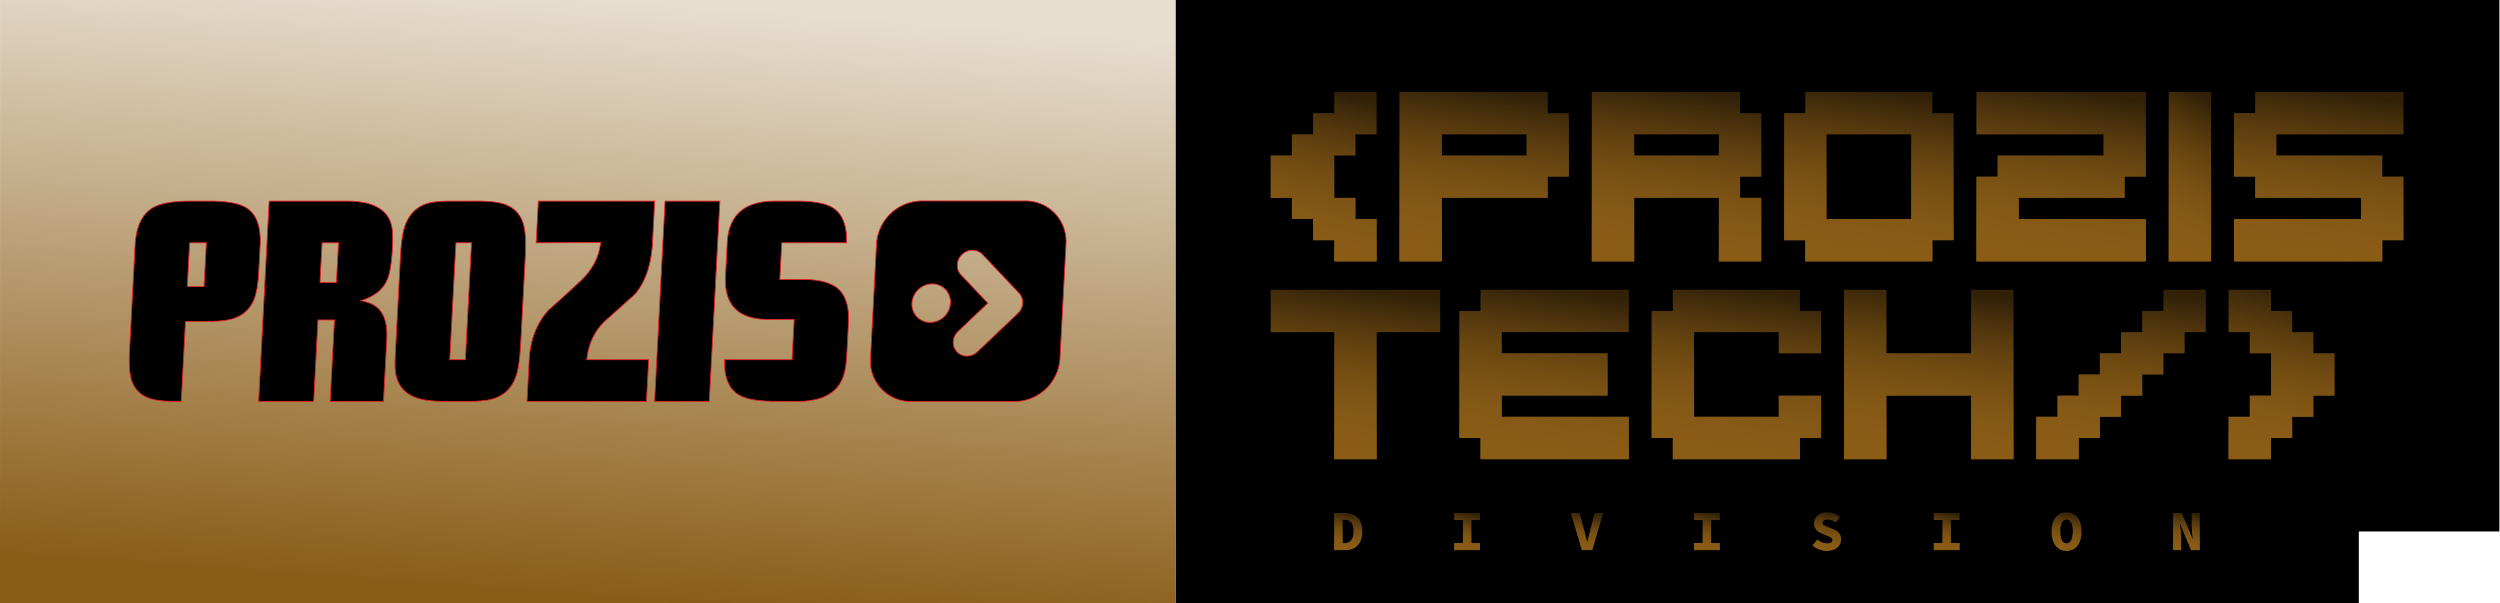 <svg width="116" height="28" fill="none" xmlns="http://www.w3.org/2000/svg"><path d="M115.971 0H54.554l-.003 28h54.898v-3.34h6.522V0z" fill="#000"/><path d="M59.945 10.163h.982v.982h.983v.983h1.966v-1.965h-.983V9.18h-.983V7.214h.983v-.982h.983V4.266H61.91v.983h-.983v.983h-.982v.982h-.983V9.18h.983v.983z" fill="url(#paint0_linear)"/><path d="M59.945 10.163h.982v.982h.983v.983h1.966v-1.965h-.983V9.18h-.983V7.214h.983v-.982h.983V4.266H61.91v.983h-.983v.983h-.982v.982h-.983V9.18h.983v.983z" fill="url(#paint1_linear)"/><path d="M71.816 8.197h.982V5.25h-.982v-.983h-6.88v7.862h1.966V9.18h4.914v-.983zm-.983-.983h-3.931v-.982h3.93v.982z" fill="url(#paint2_linear)"/><path d="M71.816 8.197h.982V5.25h-.982v-.983h-6.88v7.862h1.966V9.18h4.914v-.983zm-.983-.983h-3.931v-.982h3.93v.982z" fill="url(#paint3_linear)"/><path d="M79.757 12.128h1.965V9.18h-.982v-.983h.982V5.25h-.982v-.983h-6.88v7.862h1.966V9.18h3.93v2.948zm-3.931-5.896h3.93v.982h-3.93v-.982z" fill="url(#paint4_linear)"/><path d="M79.757 12.128h1.965V9.18h-.982v-.983h.982V5.25h-.982v-.983h-6.88v7.862h1.966V9.18h3.93v2.948zm-3.931-5.896h3.93v.982h-3.93v-.982z" fill="url(#paint5_linear)"/><path d="M83.766 12.128h5.896v-.983h.983V5.25h-.983v-.983h-5.896v.983h-.983v5.896h.983v.983zm.983-5.896h3.93v3.93h-3.93v-3.93z" fill="url(#paint6_linear)"/><path d="M83.766 12.128h5.896v-.983h.983V5.25h-.983v-.983h-5.896v.983h-.983v5.896h.983v.983zm.983-5.896h3.93v3.93h-3.93v-3.93z" fill="url(#paint7_linear)"/><path d="M99.569 10.163h-5.897V9.18h4.914v-.983h.983v-3.93h-7.862v1.965h5.896v.982H92.69v.983h-.983v3.931h7.862v-1.965z" fill="url(#paint8_linear)"/><path d="M99.569 10.163h-5.897V9.18h4.914v-.983h.983v-3.93h-7.862v1.965h5.896v.982H92.69v.983h-.983v3.931h7.862v-1.965z" fill="url(#paint9_linear)"/><path d="M102.595 4.266h-1.965v7.862h1.965V4.266z" fill="url(#paint10_linear)"/><path d="M102.595 4.266h-1.965v7.862h1.965V4.266z" fill="url(#paint11_linear)"/><path d="M111.519 6.232V4.266h-6.879v.983h-.983v2.948h.983v.983h4.914v.983h-5.897v1.965h6.88v-.983h.982V8.197h-.982v-.983h-4.914v-.982h5.896z" fill="url(#paint12_linear)"/><path d="M111.519 6.232V4.266h-6.879v.983h-.983v2.948h.983v.983h4.914v.983h-5.897v1.965h6.88v-.983h.982V8.197h-.982v-.983h-4.914v-.982h5.896z" fill="url(#paint13_linear)"/><path d="M58.962 15.41h2.948v5.897h1.966V15.41h2.948v-1.965h-7.862v1.965z" fill="url(#paint14_linear)"/><path d="M58.962 15.41h2.948v5.897h1.966V15.41h2.948v-1.965h-7.862v1.965z" fill="url(#paint15_linear)"/><path d="M68.698 14.427h-.983v5.897h.983v.983h6.879V19.34H69.68v-.983h4.914v-1.965H69.68v-.983h5.897v-1.965h-6.88v.982z" fill="url(#paint16_linear)"/><path d="M68.698 14.427h-.983v5.897h.983v.983h6.879V19.34H69.68v-.983h4.914v-1.965H69.68v-.983h5.897v-1.965h-6.88v.982z" fill="url(#paint17_linear)"/><path d="M84.5 18.358h-1.966v.983h-3.93V15.41h3.93v.983H84.5v-1.966h-.983v-.982H77.62v.982h-.982v5.897h.982v.983h5.897v-.983h.983v-1.966z" fill="url(#paint18_linear)"/><path d="M84.5 18.358h-1.966v.983h-3.93V15.41h3.93v.983H84.5v-1.966h-.983v-.982H77.62v.982h-.982v5.897h.982v.983h5.897v-.983h.983v-1.966z" fill="url(#paint19_linear)"/><path d="M91.46 16.393h-3.931v-2.948h-1.965v7.862h1.965v-2.949h3.931v2.949h1.966v-7.862H91.46v2.948z" fill="url(#paint20_linear)"/><path d="M91.46 16.393h-3.931v-2.948h-1.965v7.862h1.965v-2.949h3.931v2.949h1.966v-7.862H91.46v2.948z" fill="url(#paint21_linear)"/><path d="M100.382 14.427h-.983v.983h-.983v.983h-.983v.983h-.982v.982h-.983v.983h-.983v1.966h1.966v-.983h.983v-.983h.982v-.983h.983v-.982h.983v-.983h.983v-.983h.982v-1.965h-1.965v.982z" fill="url(#paint22_linear)"/><path d="M100.382 14.427h-.983v.983h-.983v.983h-.983v.983h-.982v.982h-.983v.983h-.983v1.966h1.966v-.983h.983v-.983h.982v-.983h.983v-.982h.983v-.983h.983v-.983h.982v-1.965h-1.965v.982z" fill="url(#paint23_linear)"/><path d="M107.339 15.41h-.983v-.983h-.982v-.982h-1.966v1.965h.983v.983h.983v1.965h-.983v.983h-.983v1.966h1.966v-.983h.982v-.983h.983v-.983h.983v-1.965h-.983v-.983z" fill="url(#paint24_linear)"/><path d="M107.339 15.41h-.983v-.983h-.982v-.982h-1.966v1.965h.983v.983h.983v1.965h-.983v.983h-.983v1.966h1.966v-.983h.982v-.983h.983v-.983h.983v-1.965h-.983v-.983z" fill="url(#paint25_linear)"/><path d="M62.382 23.802h-.476v1.72h.497c.478 0 .806-.276.806-.867s-.328-.853-.828-.853zm-.022 1.407h-.065v-1.093h.065c.267 0 .45.128.45.539 0 .411-.183.554-.45.554z" fill="url(#paint26_linear)"/><path d="M62.382 23.802h-.476v1.72h.497c.478 0 .806-.276.806-.867s-.328-.853-.828-.853zm-.022 1.407h-.065v-1.093h.065c.267 0 .45.128.45.539 0 .411-.183.554-.45.554z" fill="url(#paint27_linear)"/><path d="M67.478 24.13h.402v1.066h-.401v.327h1.192v-.327h-.401V24.13h.401v-.326h-1.193v.326z" fill="url(#paint28_linear)"/><path d="M67.478 24.13h.402v1.066h-.401v.327h1.192v-.327h-.401V24.13h.401v-.326h-1.193v.326z" fill="url(#paint29_linear)"/><path d="M73.79 24.604c-.048.188-.086.362-.138.55h-.01c-.052-.188-.087-.362-.138-.55l-.207-.801h-.412l.52 1.72h.468l.519-1.72h-.399l-.203.8z" fill="url(#paint30_linear)"/><path d="M73.79 24.604c-.048.188-.086.362-.138.55h-.01c-.052-.188-.087-.362-.138-.55l-.207-.801h-.412l.52 1.72h.468l.519-1.72h-.399l-.203.8z" fill="url(#paint31_linear)"/><path d="M78.603 24.13h.402v1.066h-.401v.327h1.192v-.327h-.401V24.13h.401v-.326h-1.193v.326z" fill="url(#paint32_linear)"/><path d="M78.603 24.13h.402v1.066h-.401v.327h1.192v-.327h-.401V24.13h.401v-.326h-1.193v.326z" fill="url(#paint33_linear)"/><path d="M85.058 24.553l-.21-.089c-.166-.062-.281-.1-.281-.203 0-.1.087-.154.215-.154.168 0 .276.047.397.135l.196-.246a.833.833 0 0 0-.572-.225c-.373 0-.63.228-.63.513 0 .25.174.396.365.469l.224.095c.162.068.265.098.265.222 0 .084-.077.148-.242.148a.737.737 0 0 1-.457-.18l-.224.268a.99.99 0 0 0 .655.248c.426 0 .666-.247.666-.533 0-.243-.142-.383-.367-.468z" fill="url(#paint34_linear)"/><path d="M85.058 24.553l-.21-.089c-.166-.062-.281-.1-.281-.203 0-.1.087-.154.215-.154.168 0 .276.047.397.135l.196-.246a.833.833 0 0 0-.572-.225c-.373 0-.63.228-.63.513 0 .25.174.396.365.469l.224.095c.162.068.265.098.265.222 0 .084-.077.148-.242.148a.737.737 0 0 1-.457-.18l-.224.268a.99.99 0 0 0 .655.248c.426 0 .666-.247.666-.533 0-.243-.142-.383-.367-.468z" fill="url(#paint35_linear)"/><path d="M89.73 24.13h.401v1.066h-.401v.327h1.192v-.327h-.401V24.13h.401v-.326H89.73v.326z" fill="url(#paint36_linear)"/><path d="M89.73 24.13h.401v1.066h-.401v.327h1.192v-.327h-.401V24.13h.401v-.326H89.73v.326z" fill="url(#paint37_linear)"/><path d="M95.888 23.771c-.41 0-.692.309-.692.884 0 .588.282.9.692.9s.692-.312.692-.9c0-.575-.282-.884-.692-.884zm0 1.447c-.18 0-.293-.192-.293-.563 0-.358.114-.548.293-.548.18 0 .293.19.293.548 0 .37-.114.563-.293.563z" fill="url(#paint38_linear)"/><path d="M95.888 23.771c-.41 0-.692.309-.692.884 0 .588.282.9.692.9s.692-.312.692-.9c0-.575-.282-.884-.692-.884zm0 1.447c-.18 0-.293-.192-.293-.563 0-.358.114-.548.293-.548.18 0 .293.19.293.548 0 .37-.114.563-.293.563z" fill="url(#paint39_linear)"/><path d="M101.697 24.41c0 .204.036.445.053.626h-.009l-.147-.378-.362-.855h-.399v1.72h.371v-.61c0-.203-.036-.433-.054-.623h.01l.147.376.362.857h.399v-1.72h-.371v.608z" fill="url(#paint40_linear)"/><path d="M101.697 24.41c0 .204.036.445.053.626h-.009l-.147-.378-.362-.855h-.399v1.72h.371v-.61c0-.203-.036-.433-.054-.623h.01l.147.376.362.857h.399v-1.72h-.371v.608z" fill="url(#paint41_linear)"/><path d="M54.554 0H.003L0 28h54.554V0z" fill="url(#paint42_linear)"/><path d="M47.572 9.324H42.77a2.127 2.127 0 0 0-2.1 1.995l-.279 5.318a1.873 1.873 0 0 0 1.89 1.995h4.802a2.127 2.127 0 0 0 2.1-1.995l.279-5.318a1.873 1.873 0 0 0-1.89-1.995zM44.1 14.066a.951.951 0 0 1-.939.893.838.838 0 0 1-.846-.893.951.951 0 0 1 .94-.893c.494 0 .871.4.846.893zm3.352 0a.706.706 0 0 1-.222.474l-1.88 1.785a.704.704 0 0 1-.484.197.631.631 0 0 1-.463-.197c-.248-.261-.226-.685.05-.946l1.381-1.313-1.243-1.313v.001c-.248-.261-.226-.686.05-.947.275-.262.699-.262.947 0l1.692 1.785c.12.127.18.295.171.474zM20.927 9.33h1.159c.544 0 .955.04 1.231.119.52.149.848.487.987 1.014.08.307.102.82.064 1.54l-.202 3.845c-.038.73-.105 1.243-.2 1.541-.168.536-.494.896-.978 1.08-.277.105-.71.158-1.299.158h-1.027c-.632 0-1.116-.07-1.45-.21-.473-.203-.757-.562-.853-1.08-.034-.185-.039-.5-.015-.949l.239-4.543c.037-.71.13-1.224.278-1.54.198-.43.512-.716.94-.856.242-.08.617-.119 1.126-.119zm.666 7.361l.285-5.425h-.724l-.285 5.425h.724zm5.633 0c.084-.763.38-1.374.886-1.83l1.354-1.212c.487-.58.758-1.382.812-2.41l.1-1.909H24.98l-.102 1.936 2.99-.013c-.07.667-.373 1.255-.909 1.764a68.835 68.835 0 0 1-1.521 1.383c-.542.615-.837 1.383-.885 2.304l-.101 1.923h5.544l.102-1.936h-2.871zm3.145 1.936h2.54l.49-9.297H30.86l-.488 9.297zM9.607 14.913c.492 0 .866-.034 1.125-.105.49-.132.834-.417 1.032-.856.13-.29.21-.742.243-1.356l.064-1.212c.045-.86-.166-1.44-.633-1.738-.332-.21-.906-.316-1.722-.316H8.78c-.785.005-1.352.11-1.696.315-.499.299-.77.878-.816 1.739l-.259 4.924c-.032.614.001 1.066.1 1.356.152.44.467.724.943.856.25.07.622.105 1.113.105h.246l.195-3.712h1zm-.81-3.647h.777l-.106 2.028h-.777l.107-2.028zm30.36 2.479a1.236 1.236 0 0 0-.283-.359c-.337-.281-.887-.421-1.65-.421h-1.041l.09-1.7h3.01c.019-.793-.19-1.335-.636-1.62-.323-.205-.878-.31-1.663-.315h-.936c-.076 0-.148.002-.22.004-.038.001-.078.001-.115.003l-.026.002c-1.232.078-1.88.72-1.943 1.927l-.081 1.54c-.07 1.344.592 2.015 1.988 2.015h1.198l-.098 1.87h-3.135c-.018.791.191 1.331.635 1.615.324.205.879.31 1.663.315l.462.003v.001h.272l.343.002c1.142 0 1.85-.377 2.128-1.133.092-.254.15-.597.172-1.027l.078-1.488c.027-.514-.045-.924-.213-1.234zm-20.95-3.043c-.005-.043-.008-.085-.015-.121-.14-.834-.842-1.25-2.106-1.25H12.49L12 18.626h2.556l.198-3.78h.764l-.199 3.78h2.476l.154-2.936c.003-.048.001-.092.002-.138.009-.737-.23-1.225-.72-1.456a2.756 2.756 0 0 0-.48-.145c.607-.193 1.01-.509 1.208-.948a2.38 2.38 0 0 0 .156-.573c.044-.259.076-.576.095-.954.018-.325.015-.581-.004-.776zm-2.597 2.407h-.763l.097-1.843h.763l-.097 1.843z" fill="#000"/><path d="M47.572 9.324H42.77a2.127 2.127 0 0 0-2.1 1.995l-.279 5.318a1.873 1.873 0 0 0 1.89 1.995h4.802a2.127 2.127 0 0 0 2.1-1.995l.279-5.318a1.873 1.873 0 0 0-1.89-1.995zM44.1 14.066a.951.951 0 0 1-.939.893.838.838 0 0 1-.846-.893.951.951 0 0 1 .94-.893c.494 0 .871.4.846.893zm3.352 0a.706.706 0 0 1-.222.474l-1.88 1.785a.704.704 0 0 1-.484.197.631.631 0 0 1-.463-.197c-.248-.261-.226-.685.05-.946l1.381-1.313-1.243-1.313v.001c-.248-.261-.226-.686.05-.947.275-.262.699-.262.947 0l1.692 1.785c.12.127.18.295.171.474zM20.927 9.33h1.159c.544 0 .955.04 1.231.119.52.149.848.487.987 1.014.08.307.102.82.064 1.54l-.202 3.845c-.038.73-.105 1.243-.2 1.541-.168.536-.494.896-.978 1.08-.277.105-.71.158-1.299.158h-1.027c-.632 0-1.116-.07-1.45-.21-.473-.203-.757-.562-.853-1.08-.034-.185-.039-.5-.015-.949l.239-4.543c.037-.71.13-1.224.278-1.54.198-.43.512-.716.94-.856.242-.08.617-.119 1.126-.119zm.666 7.361l.285-5.425h-.724l-.285 5.425h.724zm5.633 0c.084-.763.38-1.374.886-1.83l1.354-1.212c.487-.58.758-1.382.812-2.41l.1-1.909H24.98l-.102 1.936 2.99-.013c-.07.667-.373 1.255-.909 1.764a68.835 68.835 0 0 1-1.521 1.383c-.542.615-.837 1.383-.885 2.304l-.101 1.923h5.544l.102-1.936h-2.871zm3.145 1.936h2.54l.49-9.297H30.86l-.488 9.297zM9.607 14.913c.492 0 .866-.034 1.125-.105.49-.132.834-.417 1.032-.856.13-.29.21-.742.243-1.356l.064-1.212c.045-.86-.166-1.44-.633-1.738-.332-.21-.906-.316-1.722-.316H8.78c-.785.005-1.352.11-1.696.315-.499.299-.77.878-.816 1.739l-.259 4.924c-.032.614.001 1.066.1 1.356.152.44.467.724.943.856.25.07.622.105 1.113.105h.246l.195-3.712h1zm-.81-3.647h.777l-.106 2.028h-.777l.107-2.028zm30.36 2.479a1.236 1.236 0 0 0-.283-.359c-.337-.281-.887-.421-1.65-.421h-1.041l.09-1.7h3.01c.019-.793-.19-1.335-.636-1.62-.323-.205-.878-.31-1.663-.315h-.936c-.076 0-.148.002-.22.004-.038.001-.078.001-.115.003l-.026.002c-1.232.078-1.88.72-1.943 1.927l-.081 1.54c-.07 1.344.592 2.015 1.988 2.015h1.198l-.098 1.87h-3.135c-.018.791.191 1.331.635 1.615.324.205.879.31 1.663.315l.462.003v.001h.272l.343.002c1.142 0 1.85-.377 2.128-1.133.092-.254.15-.597.172-1.027l.078-1.488c.027-.514-.045-.924-.213-1.234zm-20.95-3.043c-.005-.043-.008-.085-.015-.121-.14-.834-.842-1.25-2.106-1.25H12.49L12 18.626h2.556l.198-3.78h.764l-.199 3.78h2.476l.154-2.936c.003-.048.001-.092.002-.138.009-.737-.23-1.225-.72-1.456a2.756 2.756 0 0 0-.48-.145c.607-.193 1.01-.509 1.208-.948a2.38 2.38 0 0 0 .156-.573c.044-.259.076-.576.095-.954.018-.325.015-.581-.004-.776zm-2.597 2.407h-.763l.097-1.843h.763l-.097 1.843z" stroke="#EC2024" stroke-width=".04" stroke-miterlimit="10"/><defs><linearGradient id="paint0_linear" x1="61.643" y1="12.128" x2="63.305" y2="4.635" gradientUnits="userSpaceOnUse"><stop stop-color="#8A5C16"/><stop offset="1" stop-color="#8A5C16" stop-opacity=".2"/></linearGradient><linearGradient id="paint1_linear" x1="61.643" y1="12.128" x2="63.305" y2="4.635" gradientUnits="userSpaceOnUse"><stop stop-color="#8A5C16"/><stop offset="1" stop-color="#8A5C16" stop-opacity=".2"/></linearGradient><linearGradient id="paint2_linear" x1="69.227" y1="12.128" x2="70.296" y2="4.414" gradientUnits="userSpaceOnUse"><stop stop-color="#8A5C16"/><stop offset="1" stop-color="#8A5C16" stop-opacity=".2"/></linearGradient><linearGradient id="paint3_linear" x1="69.227" y1="12.128" x2="70.296" y2="4.414" gradientUnits="userSpaceOnUse"><stop stop-color="#8A5C16"/><stop offset="1" stop-color="#8A5C16" stop-opacity=".2"/></linearGradient><linearGradient id="paint4_linear" x1="78.15" y1="12.128" x2="79.219" y2="4.414" gradientUnits="userSpaceOnUse"><stop stop-color="#8A5C16"/><stop offset="1" stop-color="#8A5C16" stop-opacity=".2"/></linearGradient><linearGradient id="paint5_linear" x1="78.15" y1="12.128" x2="79.219" y2="4.414" gradientUnits="userSpaceOnUse"><stop stop-color="#8A5C16"/><stop offset="1" stop-color="#8A5C16" stop-opacity=".2"/></linearGradient><linearGradient id="paint6_linear" x1="87.073" y1="12.128" x2="88.142" y2="4.414" gradientUnits="userSpaceOnUse"><stop stop-color="#8A5C16"/><stop offset="1" stop-color="#8A5C16" stop-opacity=".2"/></linearGradient><linearGradient id="paint7_linear" x1="87.073" y1="12.128" x2="88.142" y2="4.414" gradientUnits="userSpaceOnUse"><stop stop-color="#8A5C16"/><stop offset="1" stop-color="#8A5C16" stop-opacity=".2"/></linearGradient><linearGradient id="paint8_linear" x1="95.997" y1="12.128" x2="97.066" y2="4.414" gradientUnits="userSpaceOnUse"><stop stop-color="#8A5C16"/><stop offset="1" stop-color="#8A5C16" stop-opacity=".2"/></linearGradient><linearGradient id="paint9_linear" x1="95.997" y1="12.128" x2="97.066" y2="4.414" gradientUnits="userSpaceOnUse"><stop stop-color="#8A5C16"/><stop offset="1" stop-color="#8A5C16" stop-opacity=".2"/></linearGradient><linearGradient id="paint10_linear" x1="101.702" y1="12.128" x2="105.036" y2="6.114" gradientUnits="userSpaceOnUse"><stop stop-color="#8A5C16"/><stop offset="1" stop-color="#8A5C16" stop-opacity=".2"/></linearGradient><linearGradient id="paint11_linear" x1="101.702" y1="12.128" x2="105.036" y2="6.114" gradientUnits="userSpaceOnUse"><stop stop-color="#8A5C16"/><stop offset="1" stop-color="#8A5C16" stop-opacity=".2"/></linearGradient><linearGradient id="paint12_linear" x1="107.947" y1="12.128" x2="109.016" y2="4.414" gradientUnits="userSpaceOnUse"><stop stop-color="#8A5C16"/><stop offset="1" stop-color="#8A5C16" stop-opacity=".2"/></linearGradient><linearGradient id="paint13_linear" x1="107.947" y1="12.128" x2="109.016" y2="4.414" gradientUnits="userSpaceOnUse"><stop stop-color="#8A5C16"/><stop offset="1" stop-color="#8A5C16" stop-opacity=".2"/></linearGradient><linearGradient id="paint14_linear" x1="63.252" y1="21.307" x2="64.321" y2="13.593" gradientUnits="userSpaceOnUse"><stop stop-color="#8A5C16"/><stop offset="1" stop-color="#8A5C16" stop-opacity=".2"/></linearGradient><linearGradient id="paint15_linear" x1="63.252" y1="21.307" x2="64.321" y2="13.593" gradientUnits="userSpaceOnUse"><stop stop-color="#8A5C16"/><stop offset="1" stop-color="#8A5C16" stop-opacity=".2"/></linearGradient><linearGradient id="paint16_linear" x1="72.005" y1="21.307" x2="73.074" y2="13.593" gradientUnits="userSpaceOnUse"><stop stop-color="#8A5C16"/><stop offset="1" stop-color="#8A5C16" stop-opacity=".2"/></linearGradient><linearGradient id="paint17_linear" x1="72.005" y1="21.307" x2="73.074" y2="13.593" gradientUnits="userSpaceOnUse"><stop stop-color="#8A5C16"/><stop offset="1" stop-color="#8A5C16" stop-opacity=".2"/></linearGradient><linearGradient id="paint18_linear" x1="80.928" y1="21.307" x2="81.997" y2="13.593" gradientUnits="userSpaceOnUse"><stop stop-color="#8A5C16"/><stop offset="1" stop-color="#8A5C16" stop-opacity=".2"/></linearGradient><linearGradient id="paint19_linear" x1="80.928" y1="21.307" x2="81.997" y2="13.593" gradientUnits="userSpaceOnUse"><stop stop-color="#8A5C16"/><stop offset="1" stop-color="#8A5C16" stop-opacity=".2"/></linearGradient><linearGradient id="paint20_linear" x1="89.854" y1="21.307" x2="90.923" y2="13.593" gradientUnits="userSpaceOnUse"><stop stop-color="#8A5C16"/><stop offset="1" stop-color="#8A5C16" stop-opacity=".2"/></linearGradient><linearGradient id="paint21_linear" x1="89.854" y1="21.307" x2="90.923" y2="13.593" gradientUnits="userSpaceOnUse"><stop stop-color="#8A5C16"/><stop offset="1" stop-color="#8A5C16" stop-opacity=".2"/></linearGradient><linearGradient id="paint22_linear" x1="98.775" y1="21.307" x2="99.844" y2="13.593" gradientUnits="userSpaceOnUse"><stop stop-color="#8A5C16"/><stop offset="1" stop-color="#8A5C16" stop-opacity=".2"/></linearGradient><linearGradient id="paint23_linear" x1="98.775" y1="21.307" x2="99.844" y2="13.593" gradientUnits="userSpaceOnUse"><stop stop-color="#8A5C16"/><stop offset="1" stop-color="#8A5C16" stop-opacity=".2"/></linearGradient><linearGradient id="paint24_linear" x1="106.089" y1="21.307" x2="107.751" y2="13.813" gradientUnits="userSpaceOnUse"><stop stop-color="#8A5C16"/><stop offset="1" stop-color="#8A5C16" stop-opacity=".2"/></linearGradient><linearGradient id="paint25_linear" x1="106.089" y1="21.307" x2="107.751" y2="13.813" gradientUnits="userSpaceOnUse"><stop stop-color="#8A5C16"/><stop offset="1" stop-color="#8A5C16" stop-opacity=".2"/></linearGradient><linearGradient id="paint26_linear" x1="62.617" y1="25.523" x2="62.922" y2="23.858" gradientUnits="userSpaceOnUse"><stop stop-color="#8A5C16"/><stop offset="1" stop-color="#8A5C16" stop-opacity=".2"/></linearGradient><linearGradient id="paint27_linear" x1="62.617" y1="25.523" x2="62.922" y2="23.858" gradientUnits="userSpaceOnUse"><stop stop-color="#8A5C16"/><stop offset="1" stop-color="#8A5C16" stop-opacity=".2"/></linearGradient><linearGradient id="paint28_linear" x1="68.129" y1="25.523" x2="68.46" y2="23.869" gradientUnits="userSpaceOnUse"><stop stop-color="#8A5C16"/><stop offset="1" stop-color="#8A5C16" stop-opacity=".2"/></linearGradient><linearGradient id="paint29_linear" x1="68.129" y1="25.523" x2="68.46" y2="23.869" gradientUnits="userSpaceOnUse"><stop stop-color="#8A5C16"/><stop offset="1" stop-color="#8A5C16" stop-opacity=".2"/></linearGradient><linearGradient id="paint30_linear" x1="73.707" y1="25.523" x2="73.972" y2="23.845" gradientUnits="userSpaceOnUse"><stop stop-color="#8A5C16"/><stop offset="1" stop-color="#8A5C16" stop-opacity=".2"/></linearGradient><linearGradient id="paint31_linear" x1="73.707" y1="25.523" x2="73.972" y2="23.845" gradientUnits="userSpaceOnUse"><stop stop-color="#8A5C16"/><stop offset="1" stop-color="#8A5C16" stop-opacity=".2"/></linearGradient><linearGradient id="paint32_linear" x1="79.254" y1="25.523" x2="79.585" y2="23.869" gradientUnits="userSpaceOnUse"><stop stop-color="#8A5C16"/><stop offset="1" stop-color="#8A5C16" stop-opacity=".2"/></linearGradient><linearGradient id="paint33_linear" x1="79.254" y1="25.523" x2="79.585" y2="23.869" gradientUnits="userSpaceOnUse"><stop stop-color="#8A5C16"/><stop offset="1" stop-color="#8A5C16" stop-opacity=".2"/></linearGradient><linearGradient id="paint34_linear" x1="84.825" y1="25.555" x2="85.148" y2="23.831" gradientUnits="userSpaceOnUse"><stop stop-color="#8A5C16"/><stop offset="1" stop-color="#8A5C16" stop-opacity=".2"/></linearGradient><linearGradient id="paint35_linear" x1="84.825" y1="25.555" x2="85.148" y2="23.831" gradientUnits="userSpaceOnUse"><stop stop-color="#8A5C16"/><stop offset="1" stop-color="#8A5C16" stop-opacity=".2"/></linearGradient><linearGradient id="paint36_linear" x1="90.38" y1="25.523" x2="90.711" y2="23.869" gradientUnits="userSpaceOnUse"><stop stop-color="#8A5C16"/><stop offset="1" stop-color="#8A5C16" stop-opacity=".2"/></linearGradient><linearGradient id="paint37_linear" x1="90.38" y1="25.523" x2="90.711" y2="23.869" gradientUnits="userSpaceOnUse"><stop stop-color="#8A5C16"/><stop offset="1" stop-color="#8A5C16" stop-opacity=".2"/></linearGradient><linearGradient id="paint38_linear" x1="95.951" y1="25.555" x2="96.26" y2="23.826" gradientUnits="userSpaceOnUse"><stop stop-color="#8A5C16"/><stop offset="1" stop-color="#8A5C16" stop-opacity=".2"/></linearGradient><linearGradient id="paint39_linear" x1="95.951" y1="25.555" x2="96.26" y2="23.826" gradientUnits="userSpaceOnUse"><stop stop-color="#8A5C16"/><stop offset="1" stop-color="#8A5C16" stop-opacity=".2"/></linearGradient><linearGradient id="paint40_linear" x1="101.507" y1="25.523" x2="101.827" y2="23.865" gradientUnits="userSpaceOnUse"><stop stop-color="#8A5C16"/><stop offset="1" stop-color="#8A5C16" stop-opacity=".2"/></linearGradient><linearGradient id="paint41_linear" x1="101.507" y1="25.523" x2="101.827" y2="23.865" gradientUnits="userSpaceOnUse"><stop stop-color="#8A5C16"/><stop offset="1" stop-color="#8A5C16" stop-opacity=".2"/></linearGradient><linearGradient id="paint42_linear" x1="29.769" y1="28" x2="31.75" y2=".141" gradientUnits="userSpaceOnUse"><stop stop-color="#8A5C16"/><stop offset="1" stop-color="#8A5C16" stop-opacity=".2"/></linearGradient></defs></svg>